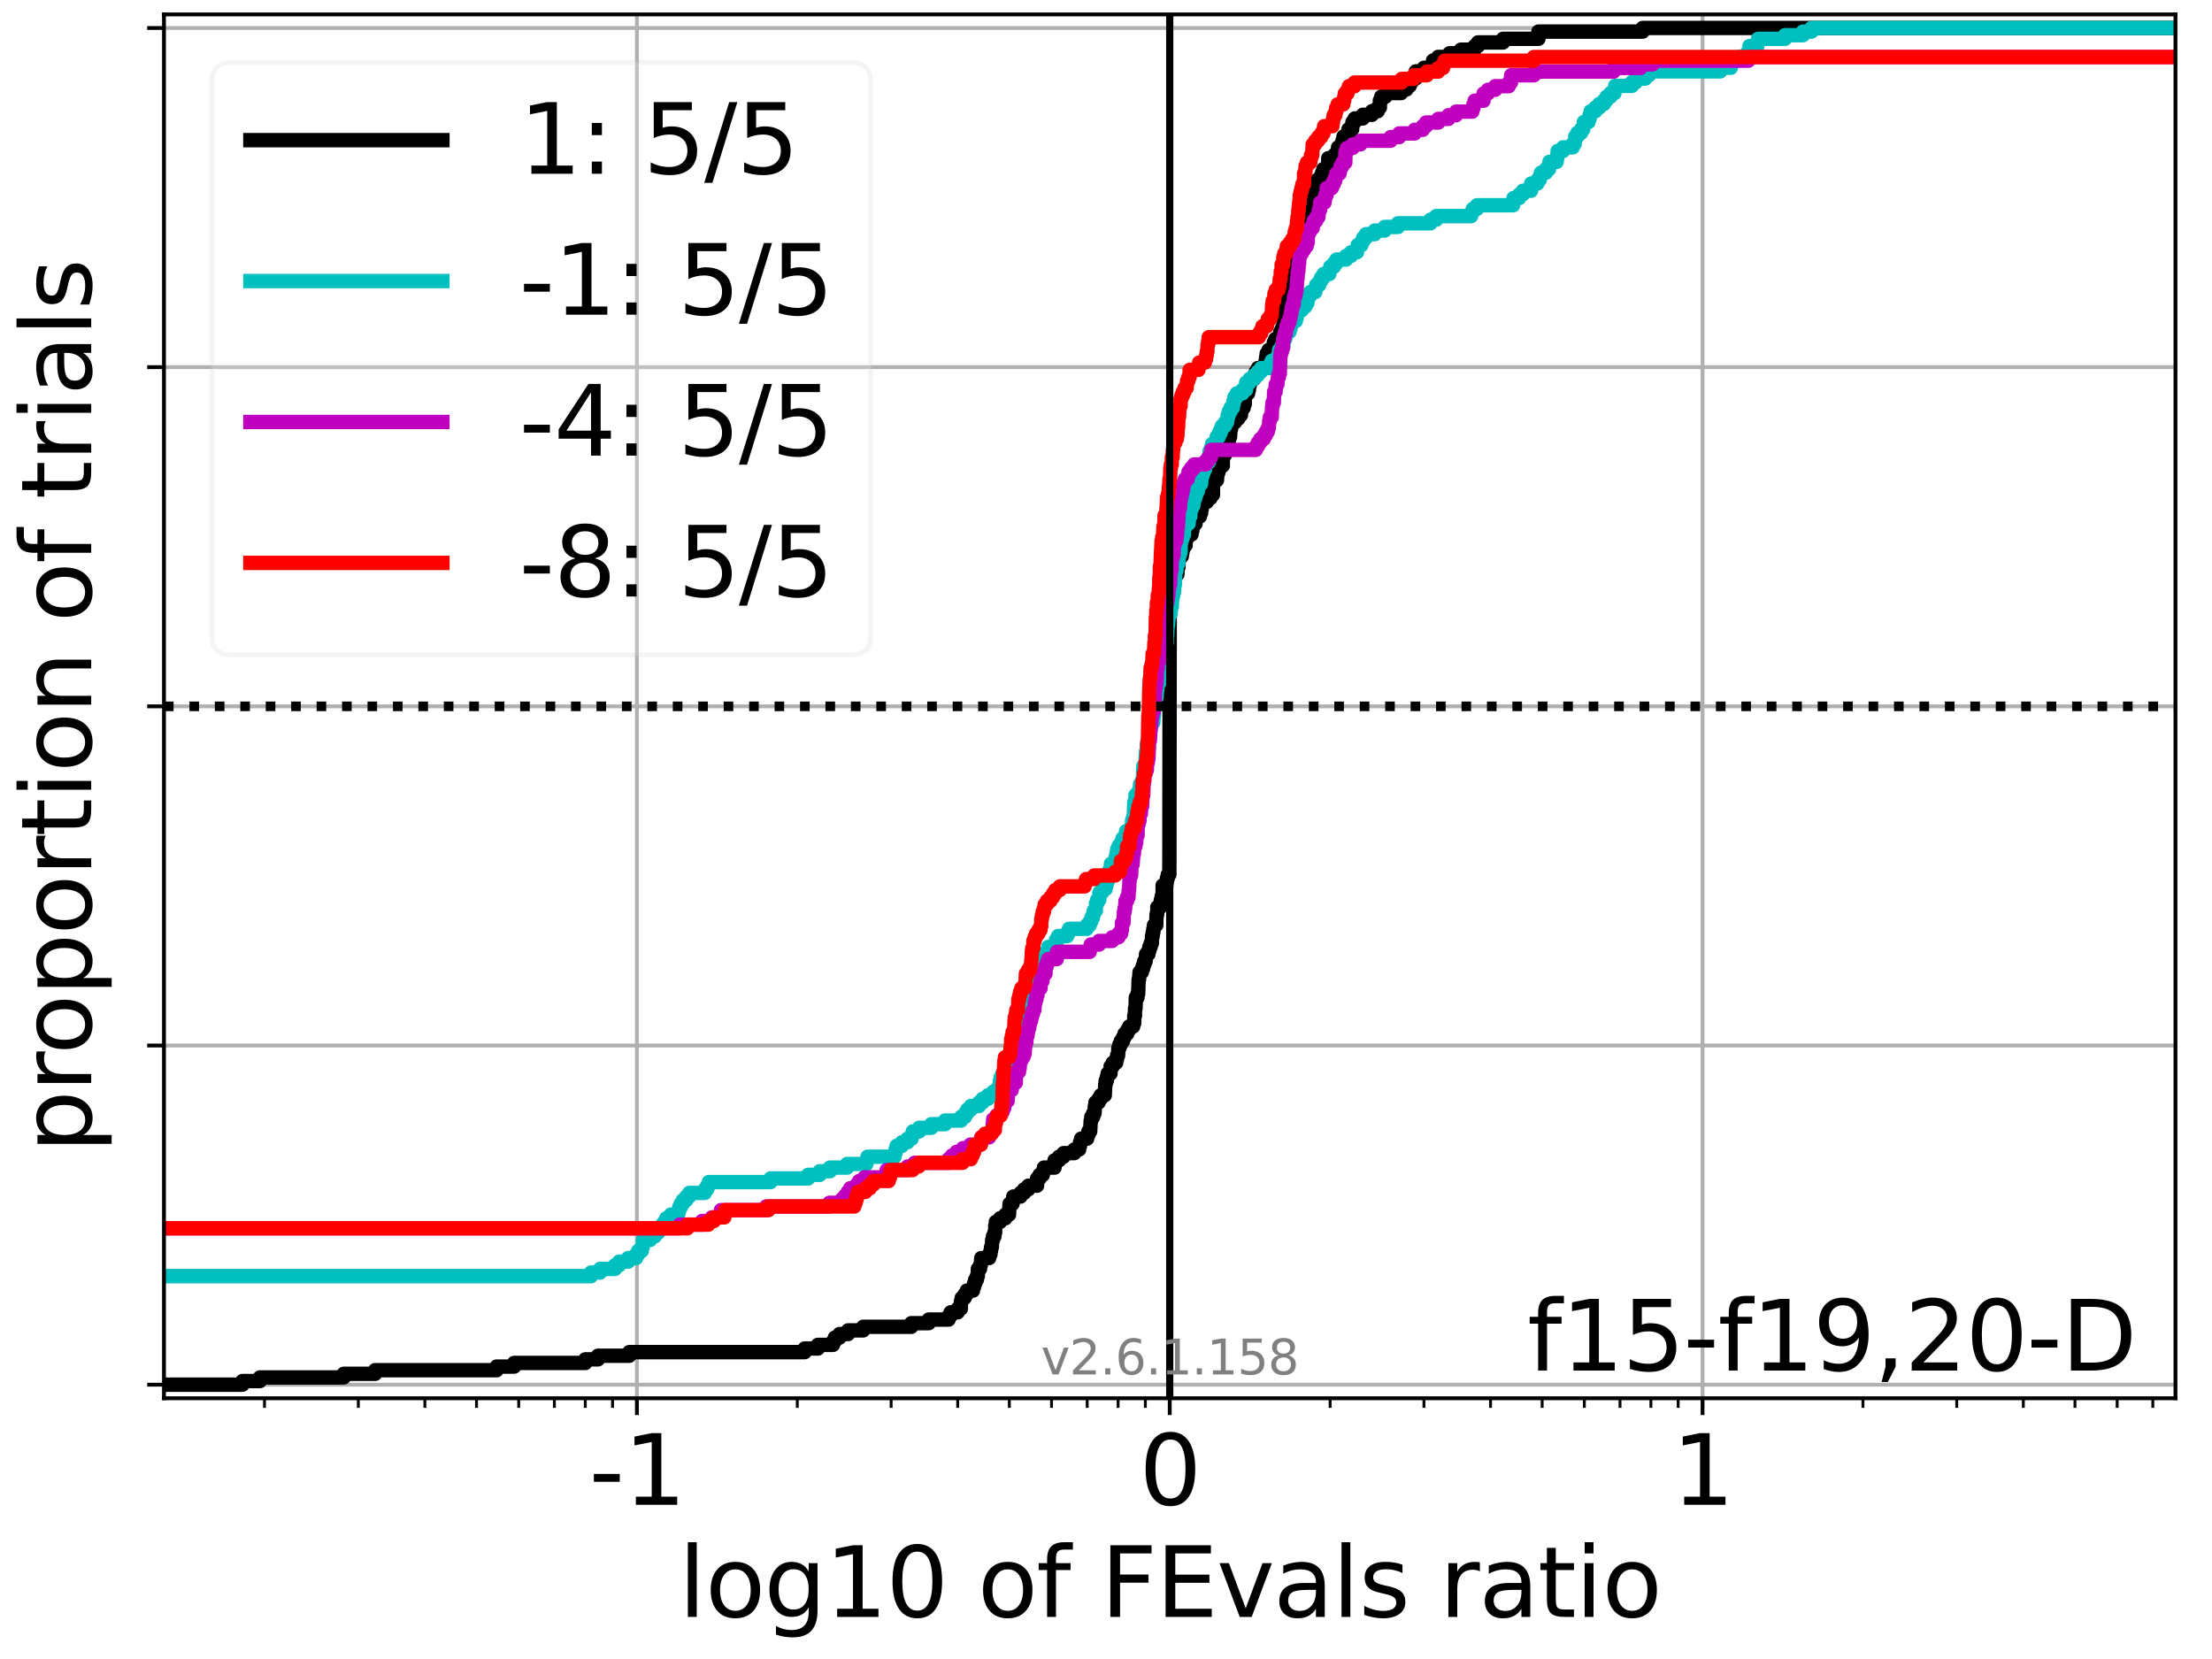 <?xml version="1.0" encoding="utf-8" standalone="no"?>
<!DOCTYPE svg PUBLIC "-//W3C//DTD SVG 1.1//EN"
  "http://www.w3.org/Graphics/SVG/1.1/DTD/svg11.dtd">
<svg xmlns:xlink="http://www.w3.org/1999/xlink" width="460.8pt" height="345.6pt" viewBox="0 0 460.8 345.6" xmlns="http://www.w3.org/2000/svg" version="1.1">
 <defs>
  <style type="text/css">*{stroke-linejoin: round; stroke-linecap: butt}</style>
 </defs>
 <g id="figure_1">
  <g id="patch_1">
   <path d="M 0 345.6 
L 460.8 345.6 
L 460.8 0 
L 0 0 
z
" style="fill: #ffffff"/>
  </g>
  <g id="axes_1">
   <g id="patch_2">
    <path d="M 34.16 291.28 
L 453.192 291.28 
L 453.192 3 
L 34.16 3 
z
" style="fill: #ffffff"/>
   </g>
   <g id="matplotlib.axis_1">
    <g id="xtick_1">
     <g id="line2d_1">
      <path d="M 132.681 291.28 
L 132.681 3 
" clip-path="url(#p2ac6fa6c26)" style="fill: none; stroke: #b0b0b0; stroke-width: 0.8; stroke-linecap: square"/>
     </g>
     <g id="line2d_2">
      <defs>
       <path id="m784fb58941" d="M 0 0 
L 0 3.5 
" style="stroke: #000000; stroke-width: 0.8"/>
      </defs>
      <g>
       <use xlink:href="#m784fb58941" x="132.681" y="291.28" style="stroke: #000000; stroke-width: 0.8"/>
      </g>
     </g>
     <g id="text_1">
      <!-- -1 -->
      <g transform="translate(122.71 313.477)scale(0.2 -0.2)">
       <defs>
        <path id="DejaVuSans-2d" d="M 313 2009 
L 1997 2009 
L 1997 1497 
L 313 1497 
L 313 2009 
z
" transform="scale(0.016)"/>
        <path id="DejaVuSans-31" d="M 794 531 
L 1825 531 
L 1825 4091 
L 703 3866 
L 703 4441 
L 1819 4666 
L 2450 4666 
L 2450 531 
L 3481 531 
L 3481 0 
L 794 0 
L 794 531 
z
" transform="scale(0.016)"/>
       </defs>
       <use xlink:href="#DejaVuSans-2d"/>
       <use xlink:href="#DejaVuSans-31" x="36.084"/>
      </g>
     </g>
    </g>
    <g id="xtick_2">
     <g id="line2d_3">
      <path d="M 243.676 291.28 
L 243.676 3 
" clip-path="url(#p2ac6fa6c26)" style="fill: none; stroke: #b0b0b0; stroke-width: 0.8; stroke-linecap: square"/>
     </g>
     <g id="line2d_4">
      <g>
       <use xlink:href="#m784fb58941" x="243.676" y="291.28" style="stroke: #000000; stroke-width: 0.8"/>
      </g>
     </g>
     <g id="text_2">
      <!-- 0 -->
      <g transform="translate(237.314 313.477)scale(0.2 -0.2)">
       <defs>
        <path id="DejaVuSans-30" d="M 2034 4250 
Q 1547 4250 1301 3770 
Q 1056 3291 1056 2328 
Q 1056 1369 1301 889 
Q 1547 409 2034 409 
Q 2525 409 2770 889 
Q 3016 1369 3016 2328 
Q 3016 3291 2770 3770 
Q 2525 4250 2034 4250 
z
M 2034 4750 
Q 2819 4750 3233 4129 
Q 3647 3509 3647 2328 
Q 3647 1150 3233 529 
Q 2819 -91 2034 -91 
Q 1250 -91 836 529 
Q 422 1150 422 2328 
Q 422 3509 836 4129 
Q 1250 4750 2034 4750 
z
" transform="scale(0.016)"/>
       </defs>
       <use xlink:href="#DejaVuSans-30"/>
      </g>
     </g>
    </g>
    <g id="xtick_3">
     <g id="line2d_5">
      <path d="M 354.671 291.28 
L 354.671 3 
" clip-path="url(#p2ac6fa6c26)" style="fill: none; stroke: #b0b0b0; stroke-width: 0.8; stroke-linecap: square"/>
     </g>
     <g id="line2d_6">
      <g>
       <use xlink:href="#m784fb58941" x="354.671" y="291.28" style="stroke: #000000; stroke-width: 0.8"/>
      </g>
     </g>
     <g id="text_3">
      <!-- 1 -->
      <g transform="translate(348.309 313.477)scale(0.2 -0.2)">
       <use xlink:href="#DejaVuSans-31"/>
      </g>
     </g>
    </g>
    <g id="xtick_4">
     <g id="line2d_7">
      <defs>
       <path id="m8080284c21" d="M 0 0 
L 0 2 
" style="stroke: #000000; stroke-width: 0.6"/>
      </defs>
      <g>
       <use xlink:href="#m8080284c21" x="55.098" y="291.28" style="stroke: #000000; stroke-width: 0.6"/>
      </g>
     </g>
    </g>
    <g id="xtick_5">
     <g id="line2d_8">
      <g>
       <use xlink:href="#m8080284c21" x="74.643" y="291.28" style="stroke: #000000; stroke-width: 0.6"/>
      </g>
     </g>
    </g>
    <g id="xtick_6">
     <g id="line2d_9">
      <g>
       <use xlink:href="#m8080284c21" x="88.511" y="291.28" style="stroke: #000000; stroke-width: 0.6"/>
      </g>
     </g>
    </g>
    <g id="xtick_7">
     <g id="line2d_10">
      <g>
       <use xlink:href="#m8080284c21" x="99.268" y="291.28" style="stroke: #000000; stroke-width: 0.6"/>
      </g>
     </g>
    </g>
    <g id="xtick_8">
     <g id="line2d_11">
      <g>
       <use xlink:href="#m8080284c21" x="108.056" y="291.28" style="stroke: #000000; stroke-width: 0.6"/>
      </g>
     </g>
    </g>
    <g id="xtick_9">
     <g id="line2d_12">
      <g>
       <use xlink:href="#m8080284c21" x="115.487" y="291.28" style="stroke: #000000; stroke-width: 0.6"/>
      </g>
     </g>
    </g>
    <g id="xtick_10">
     <g id="line2d_13">
      <g>
       <use xlink:href="#m8080284c21" x="121.924" y="291.28" style="stroke: #000000; stroke-width: 0.6"/>
      </g>
     </g>
    </g>
    <g id="xtick_11">
     <g id="line2d_14">
      <g>
       <use xlink:href="#m8080284c21" x="127.602" y="291.28" style="stroke: #000000; stroke-width: 0.6"/>
      </g>
     </g>
    </g>
    <g id="xtick_12">
     <g id="line2d_15">
      <g>
       <use xlink:href="#m8080284c21" x="166.093" y="291.28" style="stroke: #000000; stroke-width: 0.6"/>
      </g>
     </g>
    </g>
    <g id="xtick_13">
     <g id="line2d_16">
      <g>
       <use xlink:href="#m8080284c21" x="185.639" y="291.28" style="stroke: #000000; stroke-width: 0.6"/>
      </g>
     </g>
    </g>
    <g id="xtick_14">
     <g id="line2d_17">
      <g>
       <use xlink:href="#m8080284c21" x="199.506" y="291.28" style="stroke: #000000; stroke-width: 0.6"/>
      </g>
     </g>
    </g>
    <g id="xtick_15">
     <g id="line2d_18">
      <g>
       <use xlink:href="#m8080284c21" x="210.263" y="291.28" style="stroke: #000000; stroke-width: 0.6"/>
      </g>
     </g>
    </g>
    <g id="xtick_16">
     <g id="line2d_19">
      <g>
       <use xlink:href="#m8080284c21" x="219.052" y="291.28" style="stroke: #000000; stroke-width: 0.6"/>
      </g>
     </g>
    </g>
    <g id="xtick_17">
     <g id="line2d_20">
      <g>
       <use xlink:href="#m8080284c21" x="226.483" y="291.28" style="stroke: #000000; stroke-width: 0.6"/>
      </g>
     </g>
    </g>
    <g id="xtick_18">
     <g id="line2d_21">
      <g>
       <use xlink:href="#m8080284c21" x="232.919" y="291.28" style="stroke: #000000; stroke-width: 0.6"/>
      </g>
     </g>
    </g>
    <g id="xtick_19">
     <g id="line2d_22">
      <g>
       <use xlink:href="#m8080284c21" x="238.597" y="291.28" style="stroke: #000000; stroke-width: 0.6"/>
      </g>
     </g>
    </g>
    <g id="xtick_20">
     <g id="line2d_23">
      <g>
       <use xlink:href="#m8080284c21" x="277.089" y="291.28" style="stroke: #000000; stroke-width: 0.6"/>
      </g>
     </g>
    </g>
    <g id="xtick_21">
     <g id="line2d_24">
      <g>
       <use xlink:href="#m8080284c21" x="296.634" y="291.28" style="stroke: #000000; stroke-width: 0.6"/>
      </g>
     </g>
    </g>
    <g id="xtick_22">
     <g id="line2d_25">
      <g>
       <use xlink:href="#m8080284c21" x="310.502" y="291.28" style="stroke: #000000; stroke-width: 0.6"/>
      </g>
     </g>
    </g>
    <g id="xtick_23">
     <g id="line2d_26">
      <g>
       <use xlink:href="#m8080284c21" x="321.259" y="291.28" style="stroke: #000000; stroke-width: 0.6"/>
      </g>
     </g>
    </g>
    <g id="xtick_24">
     <g id="line2d_27">
      <g>
       <use xlink:href="#m8080284c21" x="330.047" y="291.28" style="stroke: #000000; stroke-width: 0.6"/>
      </g>
     </g>
    </g>
    <g id="xtick_25">
     <g id="line2d_28">
      <g>
       <use xlink:href="#m8080284c21" x="337.478" y="291.28" style="stroke: #000000; stroke-width: 0.6"/>
      </g>
     </g>
    </g>
    <g id="xtick_26">
     <g id="line2d_29">
      <g>
       <use xlink:href="#m8080284c21" x="343.915" y="291.28" style="stroke: #000000; stroke-width: 0.6"/>
      </g>
     </g>
    </g>
    <g id="xtick_27">
     <g id="line2d_30">
      <g>
       <use xlink:href="#m8080284c21" x="349.593" y="291.28" style="stroke: #000000; stroke-width: 0.6"/>
      </g>
     </g>
    </g>
    <g id="xtick_28">
     <g id="line2d_31">
      <g>
       <use xlink:href="#m8080284c21" x="388.084" y="291.28" style="stroke: #000000; stroke-width: 0.6"/>
      </g>
     </g>
    </g>
    <g id="xtick_29">
     <g id="line2d_32">
      <g>
       <use xlink:href="#m8080284c21" x="407.63" y="291.28" style="stroke: #000000; stroke-width: 0.6"/>
      </g>
     </g>
    </g>
    <g id="xtick_30">
     <g id="line2d_33">
      <g>
       <use xlink:href="#m8080284c21" x="421.497" y="291.28" style="stroke: #000000; stroke-width: 0.6"/>
      </g>
     </g>
    </g>
    <g id="xtick_31">
     <g id="line2d_34">
      <g>
       <use xlink:href="#m8080284c21" x="432.254" y="291.28" style="stroke: #000000; stroke-width: 0.6"/>
      </g>
     </g>
    </g>
    <g id="xtick_32">
     <g id="line2d_35">
      <g>
       <use xlink:href="#m8080284c21" x="441.043" y="291.28" style="stroke: #000000; stroke-width: 0.6"/>
      </g>
     </g>
    </g>
    <g id="xtick_33">
     <g id="line2d_36">
      <g>
       <use xlink:href="#m8080284c21" x="448.474" y="291.28" style="stroke: #000000; stroke-width: 0.6"/>
      </g>
     </g>
    </g>
    <g id="text_4">
     <!-- log10 of FEvals ratio -->
     <g transform="translate(141.371 336.833)scale(0.2 -0.2)">
      <defs>
       <path id="DejaVuSans-6c" d="M 603 4863 
L 1178 4863 
L 1178 0 
L 603 0 
L 603 4863 
z
" transform="scale(0.016)"/>
       <path id="DejaVuSans-6f" d="M 1959 3097 
Q 1497 3097 1228 2736 
Q 959 2375 959 1747 
Q 959 1119 1226 758 
Q 1494 397 1959 397 
Q 2419 397 2687 759 
Q 2956 1122 2956 1747 
Q 2956 2369 2687 2733 
Q 2419 3097 1959 3097 
z
M 1959 3584 
Q 2709 3584 3137 3096 
Q 3566 2609 3566 1747 
Q 3566 888 3137 398 
Q 2709 -91 1959 -91 
Q 1206 -91 779 398 
Q 353 888 353 1747 
Q 353 2609 779 3096 
Q 1206 3584 1959 3584 
z
" transform="scale(0.016)"/>
       <path id="DejaVuSans-67" d="M 2906 1791 
Q 2906 2416 2648 2759 
Q 2391 3103 1925 3103 
Q 1463 3103 1205 2759 
Q 947 2416 947 1791 
Q 947 1169 1205 825 
Q 1463 481 1925 481 
Q 2391 481 2648 825 
Q 2906 1169 2906 1791 
z
M 3481 434 
Q 3481 -459 3084 -895 
Q 2688 -1331 1869 -1331 
Q 1566 -1331 1297 -1286 
Q 1028 -1241 775 -1147 
L 775 -588 
Q 1028 -725 1275 -790 
Q 1522 -856 1778 -856 
Q 2344 -856 2625 -561 
Q 2906 -266 2906 331 
L 2906 616 
Q 2728 306 2450 153 
Q 2172 0 1784 0 
Q 1141 0 747 490 
Q 353 981 353 1791 
Q 353 2603 747 3093 
Q 1141 3584 1784 3584 
Q 2172 3584 2450 3431 
Q 2728 3278 2906 2969 
L 2906 3500 
L 3481 3500 
L 3481 434 
z
" transform="scale(0.016)"/>
       <path id="DejaVuSans-20" transform="scale(0.016)"/>
       <path id="DejaVuSans-66" d="M 2375 4863 
L 2375 4384 
L 1825 4384 
Q 1516 4384 1395 4259 
Q 1275 4134 1275 3809 
L 1275 3500 
L 2222 3500 
L 2222 3053 
L 1275 3053 
L 1275 0 
L 697 0 
L 697 3053 
L 147 3053 
L 147 3500 
L 697 3500 
L 697 3744 
Q 697 4328 969 4595 
Q 1241 4863 1831 4863 
L 2375 4863 
z
" transform="scale(0.016)"/>
       <path id="DejaVuSans-46" d="M 628 4666 
L 3309 4666 
L 3309 4134 
L 1259 4134 
L 1259 2759 
L 3109 2759 
L 3109 2228 
L 1259 2228 
L 1259 0 
L 628 0 
L 628 4666 
z
" transform="scale(0.016)"/>
       <path id="DejaVuSans-45" d="M 628 4666 
L 3578 4666 
L 3578 4134 
L 1259 4134 
L 1259 2753 
L 3481 2753 
L 3481 2222 
L 1259 2222 
L 1259 531 
L 3634 531 
L 3634 0 
L 628 0 
L 628 4666 
z
" transform="scale(0.016)"/>
       <path id="DejaVuSans-76" d="M 191 3500 
L 800 3500 
L 1894 563 
L 2988 3500 
L 3597 3500 
L 2284 0 
L 1503 0 
L 191 3500 
z
" transform="scale(0.016)"/>
       <path id="DejaVuSans-61" d="M 2194 1759 
Q 1497 1759 1228 1600 
Q 959 1441 959 1056 
Q 959 750 1161 570 
Q 1363 391 1709 391 
Q 2188 391 2477 730 
Q 2766 1069 2766 1631 
L 2766 1759 
L 2194 1759 
z
M 3341 1997 
L 3341 0 
L 2766 0 
L 2766 531 
Q 2569 213 2275 61 
Q 1981 -91 1556 -91 
Q 1019 -91 701 211 
Q 384 513 384 1019 
Q 384 1609 779 1909 
Q 1175 2209 1959 2209 
L 2766 2209 
L 2766 2266 
Q 2766 2663 2505 2880 
Q 2244 3097 1772 3097 
Q 1472 3097 1187 3025 
Q 903 2953 641 2809 
L 641 3341 
Q 956 3463 1253 3523 
Q 1550 3584 1831 3584 
Q 2591 3584 2966 3190 
Q 3341 2797 3341 1997 
z
" transform="scale(0.016)"/>
       <path id="DejaVuSans-73" d="M 2834 3397 
L 2834 2853 
Q 2591 2978 2328 3040 
Q 2066 3103 1784 3103 
Q 1356 3103 1142 2972 
Q 928 2841 928 2578 
Q 928 2378 1081 2264 
Q 1234 2150 1697 2047 
L 1894 2003 
Q 2506 1872 2764 1633 
Q 3022 1394 3022 966 
Q 3022 478 2636 193 
Q 2250 -91 1575 -91 
Q 1294 -91 989 -36 
Q 684 19 347 128 
L 347 722 
Q 666 556 975 473 
Q 1284 391 1588 391 
Q 1994 391 2212 530 
Q 2431 669 2431 922 
Q 2431 1156 2273 1281 
Q 2116 1406 1581 1522 
L 1381 1569 
Q 847 1681 609 1914 
Q 372 2147 372 2553 
Q 372 3047 722 3315 
Q 1072 3584 1716 3584 
Q 2034 3584 2315 3537 
Q 2597 3491 2834 3397 
z
" transform="scale(0.016)"/>
       <path id="DejaVuSans-72" d="M 2631 2963 
Q 2534 3019 2420 3045 
Q 2306 3072 2169 3072 
Q 1681 3072 1420 2755 
Q 1159 2438 1159 1844 
L 1159 0 
L 581 0 
L 581 3500 
L 1159 3500 
L 1159 2956 
Q 1341 3275 1631 3429 
Q 1922 3584 2338 3584 
Q 2397 3584 2469 3576 
Q 2541 3569 2628 3553 
L 2631 2963 
z
" transform="scale(0.016)"/>
       <path id="DejaVuSans-74" d="M 1172 4494 
L 1172 3500 
L 2356 3500 
L 2356 3053 
L 1172 3053 
L 1172 1153 
Q 1172 725 1289 603 
Q 1406 481 1766 481 
L 2356 481 
L 2356 0 
L 1766 0 
Q 1100 0 847 248 
Q 594 497 594 1153 
L 594 3053 
L 172 3053 
L 172 3500 
L 594 3500 
L 594 4494 
L 1172 4494 
z
" transform="scale(0.016)"/>
       <path id="DejaVuSans-69" d="M 603 3500 
L 1178 3500 
L 1178 0 
L 603 0 
L 603 3500 
z
M 603 4863 
L 1178 4863 
L 1178 4134 
L 603 4134 
L 603 4863 
z
" transform="scale(0.016)"/>
      </defs>
      <use xlink:href="#DejaVuSans-6c"/>
      <use xlink:href="#DejaVuSans-6f" x="27.783"/>
      <use xlink:href="#DejaVuSans-67" x="88.965"/>
      <use xlink:href="#DejaVuSans-31" x="152.441"/>
      <use xlink:href="#DejaVuSans-30" x="216.064"/>
      <use xlink:href="#DejaVuSans-20" x="279.688"/>
      <use xlink:href="#DejaVuSans-6f" x="311.475"/>
      <use xlink:href="#DejaVuSans-66" x="372.656"/>
      <use xlink:href="#DejaVuSans-20" x="407.861"/>
      <use xlink:href="#DejaVuSans-46" x="439.648"/>
      <use xlink:href="#DejaVuSans-45" x="497.168"/>
      <use xlink:href="#DejaVuSans-76" x="560.352"/>
      <use xlink:href="#DejaVuSans-61" x="619.531"/>
      <use xlink:href="#DejaVuSans-6c" x="680.811"/>
      <use xlink:href="#DejaVuSans-73" x="708.594"/>
      <use xlink:href="#DejaVuSans-20" x="760.693"/>
      <use xlink:href="#DejaVuSans-72" x="792.48"/>
      <use xlink:href="#DejaVuSans-61" x="833.594"/>
      <use xlink:href="#DejaVuSans-74" x="894.873"/>
      <use xlink:href="#DejaVuSans-69" x="934.082"/>
      <use xlink:href="#DejaVuSans-6f" x="961.865"/>
     </g>
    </g>
   </g>
   <g id="matplotlib.axis_2">
    <g id="ytick_1">
     <g id="line2d_37">
      <path d="M 34.16 288.454 
L 453.192 288.454 
" clip-path="url(#p2ac6fa6c26)" style="fill: none; stroke: #b0b0b0; stroke-width: 0.8; stroke-linecap: square"/>
     </g>
     <g id="line2d_38">
      <defs>
       <path id="m160b036767" d="M 0 0 
L -3.5 0 
" style="stroke: #000000; stroke-width: 0.8"/>
      </defs>
      <g>
       <use xlink:href="#m160b036767" x="34.16" y="288.454" style="stroke: #000000; stroke-width: 0.8"/>
      </g>
     </g>
    </g>
    <g id="ytick_2">
     <g id="line2d_39">
      <path d="M 34.16 217.797 
L 453.192 217.797 
" clip-path="url(#p2ac6fa6c26)" style="fill: none; stroke: #b0b0b0; stroke-width: 0.8; stroke-linecap: square"/>
     </g>
     <g id="line2d_40">
      <g>
       <use xlink:href="#m160b036767" x="34.16" y="217.797" style="stroke: #000000; stroke-width: 0.8"/>
      </g>
     </g>
    </g>
    <g id="ytick_3">
     <g id="line2d_41">
      <path d="M 34.16 147.14 
L 453.192 147.14 
" clip-path="url(#p2ac6fa6c26)" style="fill: none; stroke: #b0b0b0; stroke-width: 0.8; stroke-linecap: square"/>
     </g>
     <g id="line2d_42">
      <g>
       <use xlink:href="#m160b036767" x="34.16" y="147.14" style="stroke: #000000; stroke-width: 0.8"/>
      </g>
     </g>
    </g>
    <g id="ytick_4">
     <g id="line2d_43">
      <path d="M 34.16 76.483 
L 453.192 76.483 
" clip-path="url(#p2ac6fa6c26)" style="fill: none; stroke: #b0b0b0; stroke-width: 0.8; stroke-linecap: square"/>
     </g>
     <g id="line2d_44">
      <g>
       <use xlink:href="#m160b036767" x="34.16" y="76.483" style="stroke: #000000; stroke-width: 0.8"/>
      </g>
     </g>
    </g>
    <g id="ytick_5">
     <g id="line2d_45">
      <path d="M 34.16 5.826 
L 453.192 5.826 
" clip-path="url(#p2ac6fa6c26)" style="fill: none; stroke: #b0b0b0; stroke-width: 0.8; stroke-linecap: square"/>
     </g>
     <g id="line2d_46">
      <g>
       <use xlink:href="#m160b036767" x="34.16" y="5.826" style="stroke: #000000; stroke-width: 0.8"/>
      </g>
     </g>
    </g>
    <g id="text_5">
     <!-- proportion of trials -->
     <g transform="translate(19.001 240.146)rotate(-90)scale(0.2 -0.2)">
      <defs>
       <path id="DejaVuSans-70" d="M 1159 525 
L 1159 -1331 
L 581 -1331 
L 581 3500 
L 1159 3500 
L 1159 2969 
Q 1341 3281 1617 3432 
Q 1894 3584 2278 3584 
Q 2916 3584 3314 3078 
Q 3713 2572 3713 1747 
Q 3713 922 3314 415 
Q 2916 -91 2278 -91 
Q 1894 -91 1617 61 
Q 1341 213 1159 525 
z
M 3116 1747 
Q 3116 2381 2855 2742 
Q 2594 3103 2138 3103 
Q 1681 3103 1420 2742 
Q 1159 2381 1159 1747 
Q 1159 1113 1420 752 
Q 1681 391 2138 391 
Q 2594 391 2855 752 
Q 3116 1113 3116 1747 
z
" transform="scale(0.016)"/>
       <path id="DejaVuSans-6e" d="M 3513 2113 
L 3513 0 
L 2938 0 
L 2938 2094 
Q 2938 2591 2744 2837 
Q 2550 3084 2163 3084 
Q 1697 3084 1428 2787 
Q 1159 2491 1159 1978 
L 1159 0 
L 581 0 
L 581 3500 
L 1159 3500 
L 1159 2956 
Q 1366 3272 1645 3428 
Q 1925 3584 2291 3584 
Q 2894 3584 3203 3211 
Q 3513 2838 3513 2113 
z
" transform="scale(0.016)"/>
      </defs>
      <use xlink:href="#DejaVuSans-70"/>
      <use xlink:href="#DejaVuSans-72" x="63.477"/>
      <use xlink:href="#DejaVuSans-6f" x="102.34"/>
      <use xlink:href="#DejaVuSans-70" x="163.521"/>
      <use xlink:href="#DejaVuSans-6f" x="226.998"/>
      <use xlink:href="#DejaVuSans-72" x="288.18"/>
      <use xlink:href="#DejaVuSans-74" x="329.293"/>
      <use xlink:href="#DejaVuSans-69" x="368.502"/>
      <use xlink:href="#DejaVuSans-6f" x="396.285"/>
      <use xlink:href="#DejaVuSans-6e" x="457.467"/>
      <use xlink:href="#DejaVuSans-20" x="520.846"/>
      <use xlink:href="#DejaVuSans-6f" x="552.633"/>
      <use xlink:href="#DejaVuSans-66" x="613.814"/>
      <use xlink:href="#DejaVuSans-20" x="649.02"/>
      <use xlink:href="#DejaVuSans-74" x="680.807"/>
      <use xlink:href="#DejaVuSans-72" x="720.016"/>
      <use xlink:href="#DejaVuSans-69" x="761.129"/>
      <use xlink:href="#DejaVuSans-61" x="788.912"/>
      <use xlink:href="#DejaVuSans-6c" x="850.191"/>
      <use xlink:href="#DejaVuSans-73" x="877.975"/>
     </g>
    </g>
   </g>
   <g id="line2d_47">
    <path d="M 34.16 288.454 
L 50.504 288.454 
L 50.504 287.7 
L 54.143 287.7 
L 54.143 286.946 
L 71.608 286.946 
L 71.608 286.193 
L 78.142 286.193 
L 78.142 285.439 
L 103.462 285.439 
L 103.462 284.685 
L 107.102 284.685 
L 107.102 283.932 
L 121.924 283.932 
L 121.924 283.178 
L 124.566 283.178 
L 124.566 282.424 
L 131.1 282.424 
L 131.1 281.671 
L 167.633 281.671 
L 167.633 280.917 
L 170.379 280.917 
L 170.379 280.163 
L 173.524 280.163 
L 173.524 279.41 
L 173.915 279.41 
L 173.915 278.656 
L 174.882 278.656 
L 174.882 277.902 
L 176.661 277.902 
L 176.661 277.149 
L 179.806 277.149 
L 179.806 276.395 
L 189.833 276.395 
L 189.833 275.641 
L 193.473 275.641 
L 193.473 274.888 
L 197.608 274.888 
L 197.608 274.134 
L 198.039 274.134 
L 198.039 273.38 
L 199.506 273.38 
L 199.506 272.627 
L 200.167 272.627 
L 200.172 271.119 
L 200.354 271.119 
L 200.354 270.366 
L 200.961 270.366 
L 200.961 269.612 
L 201.409 269.612 
L 201.409 268.858 
L 202.686 268.858 
L 202.686 268.105 
L 202.913 268.105 
L 202.913 267.351 
L 203.146 267.351 
L 203.146 266.597 
L 203.498 266.597 
L 203.498 265.844 
L 203.701 265.844 
L 203.708 264.336 
L 204.155 264.336 
L 204.155 263.583 
L 204.321 263.583 
L 204.41 262.075 
L 206.058 262.075 
L 206.058 261.321 
L 206.326 261.321 
L 206.326 260.568 
L 206.453 260.568 
L 206.453 259.814 
L 206.623 259.814 
L 206.696 258.307 
L 206.852 258.307 
L 206.852 257.553 
L 207.156 257.553 
L 207.156 256.799 
L 207.299 256.799 
L 207.341 255.292 
L 207.452 255.292 
L 207.452 254.538 
L 208.336 254.538 
L 208.336 253.785 
L 209.442 253.785 
L 209.442 253.031 
L 210.198 253.031 
L 210.301 250.77 
L 210.937 250.77 
L 210.937 250.016 
L 211.083 250.016 
L 211.083 249.263 
L 212.587 249.263 
L 212.587 248.509 
L 213.343 248.509 
L 213.343 247.755 
L 214.227 247.755 
L 214.227 247.002 
L 216.038 247.002 
L 216.038 245.494 
L 216.569 245.494 
L 216.569 244.741 
L 217.245 244.741 
L 217.245 243.987 
L 217.471 243.987 
L 217.471 243.233 
L 219.678 243.233 
L 219.678 241.726 
L 220.611 241.726 
L 220.611 240.972 
L 221.556 240.972 
L 221.556 240.219 
L 223.79 240.219 
L 223.79 239.465 
L 224.805 239.465 
L 224.805 238.711 
L 224.984 238.711 
L 224.984 237.958 
L 225.214 237.958 
L 225.214 237.204 
L 226.468 237.204 
L 226.468 236.45 
L 226.717 236.45 
L 226.717 235.697 
L 227.105 235.697 
L 227.213 233.436 
L 227.33 233.436 
L 227.33 232.682 
L 227.727 232.682 
L 227.727 231.928 
L 228.014 231.928 
L 228.081 230.421 
L 228.194 230.421 
L 228.194 229.667 
L 228.854 229.667 
L 228.854 228.914 
L 229.307 228.914 
L 229.307 228.16 
L 230.146 228.16 
L 230.237 225.899 
L 230.324 225.899 
L 230.324 225.145 
L 230.573 225.145 
L 230.573 224.392 
L 230.744 224.392 
L 230.744 223.638 
L 231.339 223.638 
L 231.367 222.13 
L 231.815 222.13 
L 231.815 221.377 
L 232.525 221.377 
L 232.525 220.623 
L 232.705 220.623 
L 232.705 219.869 
L 232.919 219.869 
L 232.982 218.362 
L 233.181 218.362 
L 233.181 217.608 
L 233.5 217.608 
L 233.5 216.855 
L 233.947 216.855 
L 233.947 216.101 
L 234.261 216.101 
L 234.261 215.347 
L 234.816 215.347 
L 234.816 214.594 
L 235.224 214.594 
L 235.224 213.84 
L 236.056 213.84 
L 236.056 213.086 
L 236.29 213.086 
L 236.29 211.579 
L 236.436 211.579 
L 236.444 210.072 
L 236.553 210.072 
L 236.609 207.811 
L 236.948 207.811 
L 236.948 207.057 
L 237.102 207.057 
L 237.204 204.042 
L 237.287 204.042 
L 237.387 202.535 
L 237.858 202.535 
L 237.858 201.781 
L 238.121 201.781 
L 238.121 201.028 
L 238.342 201.028 
L 238.342 200.274 
L 238.652 200.274 
L 238.742 198.767 
L 239.235 198.767 
L 239.235 198.013 
L 239.437 198.013 
L 239.437 197.259 
L 239.706 197.259 
L 239.706 196.506 
L 239.95 196.506 
L 239.991 194.998 
L 240.133 194.998 
L 240.133 194.245 
L 240.262 194.245 
L 240.262 193.491 
L 240.386 193.491 
L 240.386 192.737 
L 240.867 192.737 
L 240.932 190.476 
L 241.061 190.476 
L 241.094 188.969 
L 241.75 188.969 
L 241.831 187.462 
L 241.998 187.462 
L 241.998 186.708 
L 242.184 186.708 
L 242.208 184.447 
L 242.975 184.447 
L 242.975 183.693 
L 243.095 183.693 
L 243.095 182.939 
L 243.278 182.939 
L 243.278 182.186 
L 243.601 182.186 
L 243.676 123.399 
L 243.84 123.399 
L 243.874 121.892 
L 244.011 121.892 
L 244.011 121.138 
L 244.15 121.138 
L 244.15 120.385 
L 244.386 120.385 
L 244.386 119.631 
L 245.279 119.631 
L 245.328 118.124 
L 245.512 118.124 
L 245.512 116.616 
L 245.667 116.616 
L 245.667 115.863 
L 246.193 115.863 
L 246.193 115.109 
L 246.318 115.109 
L 246.318 114.355 
L 246.51 114.355 
L 246.51 113.602 
L 246.985 113.602 
L 246.985 112.094 
L 247.37 112.094 
L 247.37 111.341 
L 248.209 111.341 
L 248.209 110.587 
L 248.379 110.587 
L 248.379 109.833 
L 248.544 109.833 
L 248.544 109.08 
L 249.061 109.08 
L 249.061 107.572 
L 249.982 107.572 
L 249.982 106.818 
L 250.23 106.818 
L 250.23 106.065 
L 250.347 106.065 
L 250.413 104.557 
L 251.431 104.557 
L 251.431 103.804 
L 252.147 103.804 
L 252.147 103.05 
L 252.687 103.05 
L 252.7 100.789 
L 252.852 100.789 
L 252.852 100.035 
L 253.51 100.035 
L 253.608 98.528 
L 253.783 98.528 
L 253.783 97.774 
L 254.023 97.774 
L 254.023 97.021 
L 254.73 97.021 
L 254.743 94.76 
L 255.194 94.76 
L 255.226 93.252 
L 255.44 93.252 
L 255.44 92.499 
L 255.635 92.499 
L 255.635 91.745 
L 255.999 91.745 
L 255.999 90.991 
L 256.254 90.991 
L 256.312 89.484 
L 256.438 89.484 
L 256.438 88.73 
L 256.593 88.73 
L 256.593 87.977 
L 257.27 87.977 
L 257.27 87.223 
L 257.954 87.223 
L 257.954 86.469 
L 258.512 86.469 
L 258.512 85.716 
L 258.629 85.716 
L 258.629 84.962 
L 259.073 84.962 
L 259.073 84.208 
L 259.306 84.208 
L 259.306 82.701 
L 259.461 82.701 
L 259.461 81.947 
L 260.004 81.947 
L 260.004 81.194 
L 260.181 81.194 
L 260.181 80.44 
L 260.303 80.44 
L 260.303 79.686 
L 260.557 79.686 
L 260.557 78.933 
L 261.254 78.933 
L 261.254 78.179 
L 261.607 78.179 
L 261.607 77.425 
L 262.048 77.425 
L 262.048 76.672 
L 263.609 76.672 
L 263.65 75.164 
L 263.75 75.164 
L 263.75 74.411 
L 263.867 74.411 
L 263.867 73.657 
L 264.281 73.657 
L 264.281 72.903 
L 265.225 72.903 
L 265.225 72.15 
L 265.342 72.15 
L 265.342 71.396 
L 265.661 71.396 
L 265.661 70.642 
L 266.491 70.642 
L 266.491 69.888 
L 266.706 69.888 
L 266.706 69.135 
L 267.065 69.135 
L 267.065 68.381 
L 267.356 68.381 
L 267.402 66.874 
L 267.589 66.874 
L 267.61 64.613 
L 267.743 64.613 
L 267.793 63.105 
L 267.879 63.105 
L 267.937 60.844 
L 268.527 60.844 
L 268.586 59.337 
L 268.831 59.337 
L 268.831 58.583 
L 269.03 58.583 
L 269.108 57.076 
L 269.519 57.076 
L 269.519 56.322 
L 269.743 56.322 
L 269.843 54.815 
L 269.922 54.815 
L 269.98 52.554 
L 270.165 52.554 
L 270.165 51.047 
L 270.387 51.047 
L 270.387 50.293 
L 270.652 50.293 
L 270.659 48.786 
L 270.777 48.786 
L 270.777 48.032 
L 270.927 48.032 
L 270.927 47.278 
L 271.15 47.278 
L 271.15 46.525 
L 271.5 46.525 
L 271.5 45.771 
L 271.976 45.771 
L 271.976 45.017 
L 272.594 45.017 
L 272.594 44.264 
L 272.827 44.264 
L 272.827 42.756 
L 272.982 42.756 
L 272.982 42.003 
L 273.507 42.003 
L 273.507 41.249 
L 273.633 41.249 
L 273.633 40.495 
L 273.808 40.495 
L 273.824 38.988 
L 274.106 38.988 
L 274.106 38.234 
L 274.417 38.234 
L 274.417 37.481 
L 275.121 37.481 
L 275.121 36.727 
L 275.411 36.727 
L 275.411 35.973 
L 275.685 35.973 
L 275.685 35.22 
L 276.579 35.22 
L 276.579 34.466 
L 276.699 34.466 
L 276.699 32.959 
L 278.044 32.959 
L 278.044 32.205 
L 278.67 32.205 
L 278.745 30.697 
L 279.455 30.697 
L 279.455 29.944 
L 279.686 29.944 
L 279.686 29.19 
L 279.875 29.19 
L 279.875 28.436 
L 280.869 28.436 
L 280.923 26.929 
L 281.683 26.929 
L 281.741 25.422 
L 282.226 25.422 
L 282.226 24.668 
L 283.908 24.668 
L 283.908 23.914 
L 285.802 23.914 
L 285.802 23.161 
L 287.004 23.161 
L 287.004 22.407 
L 287.458 22.407 
L 287.458 20.9 
L 287.737 20.9 
L 287.737 20.146 
L 288.607 20.146 
L 288.607 19.392 
L 291.881 19.392 
L 291.881 18.639 
L 292.975 18.639 
L 292.975 17.885 
L 293.669 17.885 
L 293.669 17.131 
L 294.065 17.131 
L 294.065 16.378 
L 294.879 16.378 
L 294.937 14.87 
L 296.634 14.87 
L 296.634 14.117 
L 298.415 14.117 
L 298.525 12.609 
L 299.596 12.609 
L 299.596 11.856 
L 301.951 11.856 
L 301.951 11.102 
L 304.34 11.102 
L 304.34 10.348 
L 307.189 10.348 
L 307.189 9.595 
L 307.878 9.595 
L 307.878 8.841 
L 313.117 8.841 
L 313.117 8.087 
L 320.481 8.087 
L 320.481 6.58 
L 342.198 6.58 
L 342.198 5.826 
L 453.192 5.826 
L 453.192 5.826 
" clip-path="url(#p2ac6fa6c26)" style="fill: none; stroke: #000000; stroke-width: 3; stroke-linecap: square"/>
   </g>
   <g id="line2d_48">
    <path clip-path="url(#p2ac6fa6c26)" style="fill: none; stroke: #000000; stroke-width: 3; stroke-linecap: square"/>
   </g>
   <g id="line2d_49">
    <path d="M 34.16 265.844 
L 123.116 265.844 
L 123.116 265.09 
L 125.013 265.09 
L 125.013 264.336 
L 128.105 264.336 
L 128.105 263.583 
L 128.962 263.583 
L 128.962 262.829 
L 130.858 262.829 
L 130.858 262.075 
L 132.519 262.075 
L 132.519 261.321 
L 132.942 261.321 
L 132.942 260.568 
L 133.702 260.568 
L 133.702 259.814 
L 133.879 259.814 
L 133.95 258.307 
L 135.427 258.307 
L 135.427 257.553 
L 136.416 257.553 
L 136.416 256.799 
L 137.121 256.799 
L 137.121 256.046 
L 137.744 256.046 
L 137.744 255.292 
L 138.365 255.292 
L 138.365 254.538 
L 138.787 254.538 
L 138.787 253.785 
L 139.725 253.785 
L 139.725 253.031 
L 141.273 253.031 
L 141.273 252.277 
L 141.475 252.277 
L 141.475 251.524 
L 141.805 251.524 
L 141.805 250.77 
L 142.262 250.77 
L 142.262 250.016 
L 142.966 250.016 
L 142.966 249.263 
L 143.589 249.263 
L 143.589 248.509 
L 146.826 248.509 
L 146.826 247.755 
L 147.321 247.755 
L 147.321 247.002 
L 147.65 247.002 
L 147.65 246.248 
L 160.514 246.248 
L 160.514 245.494 
L 168.342 245.494 
L 168.342 244.741 
L 170.767 244.741 
L 170.767 243.987 
L 172.897 243.987 
L 172.897 243.233 
L 176.471 243.233 
L 176.471 242.48 
L 180.481 242.48 
L 180.481 241.726 
L 180.713 241.726 
L 180.713 240.972 
L 186.347 240.972 
L 186.347 240.219 
L 186.558 240.219 
L 186.558 239.465 
L 186.774 239.465 
L 186.774 238.711 
L 187.884 238.711 
L 187.884 237.958 
L 189.045 237.958 
L 189.045 237.204 
L 189.919 237.204 
L 189.919 236.45 
L 190.149 236.45 
L 190.149 235.697 
L 191.481 235.697 
L 191.481 234.943 
L 194.006 234.943 
L 194.006 234.189 
L 196.85 234.189 
L 196.85 233.436 
L 200.196 233.436 
L 200.196 232.682 
L 201.024 232.682 
L 201.024 231.928 
L 201.484 231.928 
L 201.484 231.175 
L 202.228 231.175 
L 202.228 230.421 
L 203.928 230.421 
L 203.928 229.667 
L 204.678 229.667 
L 204.678 228.914 
L 205.81 228.914 
L 205.81 228.16 
L 206.932 228.16 
L 206.932 227.406 
L 207.863 227.406 
L 207.863 226.653 
L 208.255 226.653 
L 208.291 225.145 
L 208.477 225.145 
L 208.477 224.392 
L 208.809 224.392 
L 208.809 223.638 
L 209.271 223.638 
L 209.271 222.884 
L 209.383 222.884 
L 209.383 222.13 
L 210.194 222.13 
L 210.251 220.623 
L 210.607 220.623 
L 210.607 219.116 
L 211.088 219.116 
L 211.088 218.362 
L 211.271 218.362 
L 211.271 217.608 
L 211.625 217.608 
L 211.625 216.855 
L 212.324 216.855 
L 212.325 215.347 
L 212.505 215.347 
L 212.612 213.84 
L 212.811 213.84 
L 212.811 213.086 
L 212.992 213.086 
L 212.992 212.333 
L 213.247 212.333 
L 213.247 211.579 
L 213.586 211.579 
L 213.586 210.825 
L 214.147 210.825 
L 214.18 209.318 
L 214.406 209.318 
L 214.406 208.564 
L 214.846 208.564 
L 214.947 207.057 
L 215.417 207.057 
L 215.522 205.55 
L 215.898 205.55 
L 215.909 204.042 
L 216.182 204.042 
L 216.231 201.781 
L 216.615 201.781 
L 216.615 201.028 
L 216.865 201.028 
L 216.865 200.274 
L 217.219 200.274 
L 217.219 199.52 
L 217.372 199.52 
L 217.372 198.767 
L 218.3 198.767 
L 218.366 197.259 
L 219.854 197.259 
L 219.854 196.506 
L 220.002 196.506 
L 220.002 195.752 
L 220.429 195.752 
L 220.429 194.998 
L 222.333 194.998 
L 222.333 194.245 
L 222.695 194.245 
L 222.695 193.491 
L 226.386 193.491 
L 226.386 192.737 
L 227.008 192.737 
L 227.008 191.984 
L 227.326 191.984 
L 227.326 191.23 
L 227.661 191.23 
L 227.661 190.476 
L 227.859 190.476 
L 227.859 189.723 
L 228.283 189.723 
L 228.296 188.215 
L 228.566 188.215 
L 228.566 187.462 
L 228.993 187.462 
L 229.04 185.954 
L 229.576 185.954 
L 229.576 185.2 
L 230.326 185.2 
L 230.326 184.447 
L 230.505 184.447 
L 230.505 183.693 
L 230.74 183.693 
L 230.843 182.186 
L 231.002 182.186 
L 231.002 181.432 
L 231.374 181.432 
L 231.429 179.925 
L 232.234 179.925 
L 232.234 179.171 
L 232.454 179.171 
L 232.454 178.417 
L 232.604 178.417 
L 232.604 177.664 
L 232.74 177.664 
L 232.74 176.91 
L 233.059 176.91 
L 233.059 176.156 
L 233.614 176.156 
L 233.614 175.403 
L 233.841 175.403 
L 233.841 174.649 
L 234.508 174.649 
L 234.584 173.142 
L 235.511 173.142 
L 235.511 172.388 
L 235.789 172.388 
L 235.832 170.881 
L 236.083 170.881 
L 236.083 170.127 
L 236.195 170.127 
L 236.287 167.112 
L 236.463 167.112 
L 236.552 165.605 
L 237.149 165.605 
L 237.149 164.851 
L 237.419 164.851 
L 237.502 163.344 
L 237.888 163.344 
L 237.888 162.59 
L 238.08 162.59 
L 238.174 159.576 
L 238.603 159.576 
L 238.697 157.315 
L 238.734 157.315 
L 238.734 156.561 
L 238.889 156.561 
L 238.904 155.054 
L 239.069 155.054 
L 239.069 154.3 
L 239.333 154.3 
L 239.424 152.793 
L 239.465 152.793 
L 239.51 151.285 
L 239.686 151.285 
L 239.686 150.532 
L 240.246 150.532 
L 240.344 149.024 
L 240.39 149.024 
L 240.451 146.763 
L 240.669 146.763 
L 240.669 145.256 
L 240.944 145.256 
L 241.013 143.748 
L 241.072 143.748 
L 241.158 142.241 
L 241.505 142.241 
L 241.606 139.98 
L 241.68 139.98 
L 241.68 139.226 
L 241.793 139.226 
L 241.793 138.473 
L 242.146 138.473 
L 242.146 137.719 
L 242.387 137.719 
L 242.494 135.458 
L 242.721 135.458 
L 242.821 133.951 
L 243.017 133.951 
L 243.074 132.443 
L 243.129 132.443 
L 243.227 130.182 
L 243.337 130.182 
L 243.44 128.675 
L 243.482 128.675 
L 243.482 127.921 
L 243.849 127.921 
L 243.94 126.414 
L 244.105 126.414 
L 244.212 124.153 
L 244.377 124.153 
L 244.377 123.399 
L 244.563 123.399 
L 244.642 121.892 
L 244.743 121.892 
L 244.848 118.877 
L 245.075 118.877 
L 245.126 117.37 
L 245.471 117.37 
L 245.55 115.863 
L 245.676 115.863 
L 245.676 115.109 
L 245.926 115.109 
L 245.98 112.848 
L 246.117 112.848 
L 246.117 112.094 
L 246.359 112.094 
L 246.359 111.341 
L 246.647 111.341 
L 246.648 109.833 
L 246.914 109.833 
L 246.914 109.08 
L 247.619 109.08 
L 247.683 107.572 
L 247.961 107.572 
L 248.029 106.065 
L 248.242 106.065 
L 248.242 105.311 
L 248.602 105.311 
L 248.602 104.557 
L 248.715 104.557 
L 248.715 103.804 
L 248.98 103.804 
L 248.98 103.05 
L 249.202 103.05 
L 249.202 102.296 
L 249.532 102.296 
L 249.532 101.543 
L 249.678 101.543 
L 249.678 100.789 
L 250.215 100.789 
L 250.271 99.282 
L 250.465 99.282 
L 250.465 98.528 
L 250.698 98.528 
L 250.698 97.774 
L 251.027 97.774 
L 251.029 96.267 
L 251.836 96.267 
L 251.933 94.76 
L 251.974 94.76 
L 251.974 94.006 
L 252.303 94.006 
L 252.303 93.252 
L 252.47 93.252 
L 252.47 92.499 
L 253.307 92.499 
L 253.307 91.745 
L 253.465 91.745 
L 253.465 90.991 
L 253.909 90.991 
L 253.909 90.238 
L 254.257 90.238 
L 254.257 89.484 
L 254.544 89.484 
L 254.544 88.73 
L 255.211 88.73 
L 255.211 87.977 
L 255.627 87.977 
L 255.627 87.223 
L 255.743 87.223 
L 255.743 86.469 
L 255.988 86.469 
L 255.988 85.716 
L 256.35 85.716 
L 256.35 84.962 
L 256.82 84.962 
L 256.82 84.208 
L 256.98 84.208 
L 256.98 83.455 
L 257.166 83.455 
L 257.166 82.701 
L 257.647 82.701 
L 257.647 81.947 
L 258.835 81.947 
L 258.835 81.194 
L 259.591 81.194 
L 259.602 79.686 
L 260.326 79.686 
L 260.326 78.933 
L 261.271 78.933 
L 261.271 78.179 
L 262.027 78.179 
L 262.027 77.425 
L 262.711 77.425 
L 262.711 76.672 
L 264.552 76.672 
L 264.552 75.918 
L 264.914 75.918 
L 264.914 75.164 
L 265.999 75.164 
L 265.999 74.411 
L 266.365 74.411 
L 266.462 72.903 
L 266.988 72.903 
L 266.988 72.15 
L 267.335 72.15 
L 267.351 70.642 
L 267.748 70.642 
L 267.798 69.135 
L 268.619 69.135 
L 268.619 68.381 
L 268.868 68.381 
L 268.868 67.627 
L 269.084 67.627 
L 269.084 66.874 
L 269.943 66.874 
L 269.943 66.12 
L 270.149 66.12 
L 270.204 64.613 
L 271.201 64.613 
L 271.201 63.859 
L 271.939 63.859 
L 271.939 63.105 
L 272.362 63.105 
L 272.362 62.352 
L 272.488 62.352 
L 272.488 61.598 
L 272.958 61.598 
L 272.958 60.844 
L 273.997 60.844 
L 273.997 60.091 
L 274.193 60.091 
L 274.193 59.337 
L 274.855 59.337 
L 274.855 58.583 
L 275.212 58.583 
L 275.212 57.83 
L 275.714 57.83 
L 275.714 57.076 
L 276.93 57.076 
L 276.93 56.322 
L 277.109 56.322 
L 277.109 55.569 
L 277.887 55.569 
L 277.887 54.815 
L 278.433 54.815 
L 278.433 54.061 
L 280.429 54.061 
L 280.429 53.308 
L 281.448 53.308 
L 281.448 52.554 
L 282.683 52.554 
L 282.683 51.8 
L 282.836 51.8 
L 282.836 51.047 
L 283.632 51.047 
L 283.632 50.293 
L 283.983 50.293 
L 283.983 49.539 
L 284.553 49.539 
L 284.553 48.786 
L 286.377 48.786 
L 286.377 48.032 
L 288.44 48.032 
L 288.44 47.278 
L 291.211 47.278 
L 291.211 46.525 
L 297.975 46.525 
L 297.975 45.771 
L 299.19 45.771 
L 299.19 45.017 
L 306.465 45.017 
L 306.465 44.264 
L 306.813 44.264 
L 306.813 43.51 
L 307.68 43.51 
L 307.68 42.756 
L 315.209 42.756 
L 315.303 41.249 
L 316.497 41.249 
L 316.497 40.495 
L 317.241 40.495 
L 317.241 39.742 
L 318.941 39.742 
L 318.964 38.234 
L 320.252 38.234 
L 320.252 37.481 
L 320.751 37.481 
L 320.751 36.727 
L 320.996 36.727 
L 320.996 35.973 
L 322.039 35.973 
L 322.039 35.22 
L 322.696 35.22 
L 322.783 33.712 
L 324.284 33.712 
L 324.284 32.959 
L 324.396 32.959 
L 324.483 31.451 
L 325.62 31.451 
L 325.62 30.697 
L 327.625 30.697 
L 327.625 29.944 
L 328.04 29.944 
L 328.04 29.19 
L 328.152 29.19 
L 328.152 28.436 
L 328.6 28.436 
L 328.6 27.683 
L 329.375 27.683 
L 329.375 26.929 
L 329.826 26.929 
L 329.826 26.175 
L 329.938 26.175 
L 329.938 25.422 
L 330.922 25.422 
L 330.922 24.668 
L 331.162 24.668 
L 331.162 23.914 
L 331.38 23.914 
L 331.38 23.161 
L 332.355 23.161 
L 332.355 22.407 
L 333.167 22.407 
L 333.167 21.653 
L 334.142 21.653 
L 334.142 20.9 
L 334.677 20.9 
L 334.677 20.146 
L 335.504 20.146 
L 335.504 19.392 
L 336.329 19.392 
L 336.329 18.639 
L 336.464 18.639 
L 336.464 17.885 
L 339.961 17.885 
L 339.961 17.131 
L 340.786 17.131 
L 340.786 16.378 
L 342.733 16.378 
L 342.733 15.624 
L 343.557 15.624 
L 343.557 14.87 
L 358.35 14.87 
L 358.35 14.117 
L 360.563 14.117 
L 360.563 13.363 
L 360.689 13.363 
L 360.689 12.609 
L 362.105 12.609 
L 362.105 11.856 
L 363.892 11.856 
L 363.892 11.102 
L 364.319 11.102 
L 364.319 10.348 
L 364.444 10.348 
L 364.444 9.595 
L 366.105 9.595 
L 366.105 8.841 
L 366.231 8.841 
L 366.231 8.087 
L 371.833 8.087 
L 371.833 7.334 
L 375.588 7.334 
L 375.588 6.58 
L 377.375 6.58 
L 377.375 5.826 
L 453.192 5.826 
L 453.192 5.826 
" clip-path="url(#p2ac6fa6c26)" style="fill: none; stroke: #00bfbf; stroke-width: 3; stroke-linecap: square"/>
   </g>
   <g id="line2d_50">
    <path clip-path="url(#p2ac6fa6c26)" style="fill: none; stroke: #00bfbf; stroke-width: 3; stroke-linecap: square"/>
   </g>
   <g id="line2d_51">
    <path d="M 34.16 255.872 
L 141.57 255.872 
L 141.57 255.114 
L 146.255 255.114 
L 146.255 254.357 
L 148.29 254.357 
L 148.29 253.599 
L 150.188 253.599 
L 150.191 252.083 
L 159.608 252.083 
L 159.608 251.326 
L 172.788 251.326 
L 172.788 250.568 
L 175.374 250.568 
L 175.374 249.81 
L 176.057 249.81 
L 176.057 249.053 
L 176.609 249.053 
L 176.609 248.295 
L 177.1 248.295 
L 177.1 247.537 
L 178.439 247.537 
L 178.439 246.779 
L 178.971 246.779 
L 178.971 246.022 
L 180.087 246.022 
L 180.087 245.264 
L 184.679 245.264 
L 184.709 243.749 
L 189.066 243.749 
L 189.066 242.991 
L 190.533 242.991 
L 190.533 242.233 
L 197.586 242.233 
L 197.586 241.475 
L 198.32 241.475 
L 198.32 240.718 
L 199.255 240.718 
L 199.255 239.96 
L 200.56 239.96 
L 200.56 239.202 
L 202.139 239.202 
L 202.139 238.445 
L 204.316 238.445 
L 204.416 236.929 
L 206.044 236.929 
L 206.044 236.171 
L 206.626 236.171 
L 206.626 235.414 
L 206.763 235.414 
L 206.824 233.898 
L 206.902 233.898 
L 206.902 233.141 
L 207.585 233.141 
L 207.585 232.383 
L 208.342 232.383 
L 208.342 231.625 
L 208.859 231.625 
L 208.859 230.867 
L 209.183 230.867 
L 209.183 230.11 
L 209.35 230.11 
L 209.35 229.352 
L 209.914 229.352 
L 209.967 227.837 
L 210.032 227.837 
L 210.032 227.079 
L 210.757 227.079 
L 210.76 225.563 
L 211.615 225.563 
L 211.631 223.29 
L 212.273 223.29 
L 212.273 222.533 
L 212.414 222.533 
L 212.5 221.017 
L 212.728 221.017 
L 212.728 220.259 
L 213.183 220.259 
L 213.183 219.502 
L 213.462 219.502 
L 213.485 217.986 
L 213.612 217.986 
L 213.612 217.229 
L 213.797 217.229 
L 213.868 215.713 
L 214.062 215.713 
L 214.062 214.955 
L 214.176 214.955 
L 214.176 214.198 
L 214.397 214.198 
L 214.397 213.44 
L 214.531 213.44 
L 214.531 212.682 
L 214.786 212.682 
L 214.786 211.925 
L 214.952 211.925 
L 214.952 211.167 
L 215.202 211.167 
L 215.202 210.409 
L 215.467 210.409 
L 215.564 208.894 
L 215.702 208.894 
L 215.702 208.136 
L 215.903 208.136 
L 215.903 207.378 
L 216.107 207.378 
L 216.107 206.621 
L 216.254 206.621 
L 216.254 205.863 
L 216.771 205.863 
L 216.771 204.347 
L 217.181 204.347 
L 217.213 202.832 
L 217.801 202.832 
L 217.804 201.317 
L 218.062 201.317 
L 218.062 200.559 
L 218.343 200.559 
L 218.343 199.801 
L 220.142 199.801 
L 220.177 198.286 
L 227.009 198.286 
L 227.009 197.528 
L 227.221 197.528 
L 227.221 196.77 
L 228.953 196.77 
L 228.953 196.013 
L 231.695 196.013 
L 231.695 195.255 
L 232.993 195.255 
L 232.993 194.497 
L 233.547 194.497 
L 233.547 193.739 
L 233.724 193.739 
L 233.73 192.224 
L 234.043 192.224 
L 234.131 189.951 
L 234.281 189.951 
L 234.281 189.193 
L 234.395 189.193 
L 234.458 187.678 
L 234.777 187.678 
L 234.777 186.92 
L 235.083 186.92 
L 235.129 185.405 
L 235.216 185.405 
L 235.301 183.131 
L 235.393 183.131 
L 235.393 182.374 
L 235.628 182.374 
L 235.712 180.101 
L 235.944 180.101 
L 236.035 178.585 
L 236.065 178.585 
L 236.065 177.827 
L 236.222 177.827 
L 236.258 176.312 
L 236.521 176.312 
L 236.521 175.554 
L 236.692 175.554 
L 236.698 174.039 
L 236.97 174.039 
L 237.017 171.766 
L 237.178 171.766 
L 237.178 171.008 
L 237.369 171.008 
L 237.433 169.493 
L 237.669 169.493 
L 237.695 167.977 
L 237.927 167.977 
L 238.031 165.704 
L 238.154 165.704 
L 238.226 163.431 
L 238.275 163.431 
L 238.275 162.673 
L 238.392 162.673 
L 238.428 161.158 
L 238.657 161.158 
L 238.657 160.4 
L 238.917 160.4 
L 238.93 158.885 
L 239.103 158.885 
L 239.103 158.127 
L 239.232 158.127 
L 239.333 155.854 
L 239.345 155.854 
L 239.364 154.338 
L 239.54 154.338 
L 239.651 152.065 
L 239.728 152.065 
L 239.795 150.55 
L 239.853 150.55 
L 239.87 149.034 
L 240.079 149.034 
L 240.079 148.277 
L 240.317 148.277 
L 240.407 146.003 
L 240.527 146.003 
L 240.602 143.73 
L 240.668 143.73 
L 240.668 142.973 
L 240.811 142.973 
L 240.811 142.215 
L 240.923 142.215 
L 241.026 139.184 
L 241.19 139.184 
L 241.195 137.669 
L 241.542 137.669 
L 241.6 136.153 
L 241.684 136.153 
L 241.684 135.395 
L 241.818 135.395 
L 241.891 133.122 
L 241.943 133.122 
L 241.944 131.607 
L 242.317 131.607 
L 242.319 130.091 
L 242.481 130.091 
L 242.492 128.576 
L 242.762 128.576 
L 242.871 126.303 
L 242.902 126.303 
L 242.902 125.545 
L 243.154 125.545 
L 243.154 124.787 
L 243.286 124.787 
L 243.286 124.03 
L 243.398 124.03 
L 243.471 122.514 
L 243.571 122.514 
L 243.571 121.757 
L 243.752 121.757 
L 243.836 119.483 
L 243.89 119.483 
L 243.89 118.726 
L 244.063 118.726 
L 244.096 116.453 
L 244.222 116.453 
L 244.222 115.695 
L 244.468 115.695 
L 244.561 113.422 
L 244.713 113.422 
L 244.713 112.664 
L 245.047 112.664 
L 245.047 111.906 
L 245.165 111.906 
L 245.248 110.391 
L 245.278 110.391 
L 245.278 109.633 
L 245.392 109.633 
L 245.5 107.36 
L 245.517 107.36 
L 245.602 105.845 
L 245.811 105.845 
L 245.862 104.329 
L 245.97 104.329 
L 245.97 103.571 
L 246.095 103.571 
L 246.095 102.814 
L 246.276 102.814 
L 246.276 102.056 
L 246.462 102.056 
L 246.462 101.298 
L 246.584 101.298 
L 246.584 100.541 
L 246.859 100.541 
L 246.859 99.783 
L 247.437 99.783 
L 247.437 99.025 
L 247.59 99.025 
L 247.59 98.267 
L 248.11 98.267 
L 248.11 97.51 
L 248.752 97.51 
L 248.752 96.752 
L 251.164 96.752 
L 251.164 95.994 
L 251.741 95.994 
L 251.741 95.237 
L 252.292 95.237 
L 252.322 93.721 
L 261.614 93.721 
L 261.614 92.963 
L 262.048 92.963 
L 262.048 92.206 
L 262.54 92.206 
L 262.54 91.448 
L 263.271 91.448 
L 263.271 90.69 
L 263.704 90.69 
L 263.704 89.933 
L 264.109 89.933 
L 264.109 89.175 
L 264.319 89.175 
L 264.411 87.659 
L 264.536 87.659 
L 264.536 86.902 
L 264.915 86.902 
L 265.007 84.629 
L 265.092 84.629 
L 265.092 83.871 
L 265.361 83.871 
L 265.417 81.598 
L 265.741 81.598 
L 265.763 80.082 
L 266.103 80.082 
L 266.199 78.567 
L 266.409 78.567 
L 266.409 77.809 
L 266.613 77.809 
L 266.719 74.021 
L 266.818 74.021 
L 266.818 73.263 
L 267.041 73.263 
L 267.041 72.505 
L 267.278 72.505 
L 267.29 70.99 
L 267.405 70.99 
L 267.405 70.232 
L 267.626 70.232 
L 267.626 69.474 
L 267.856 69.474 
L 267.856 68.717 
L 267.981 68.717 
L 267.981 67.959 
L 268.255 67.959 
L 268.255 67.201 
L 268.591 67.201 
L 268.591 66.443 
L 268.801 66.443 
L 268.801 65.686 
L 268.935 65.686 
L 268.935 64.928 
L 269.062 64.928 
L 269.062 64.17 
L 269.266 64.17 
L 269.266 63.413 
L 269.512 63.413 
L 269.556 61.897 
L 269.773 61.897 
L 269.773 61.139 
L 269.983 61.139 
L 269.983 60.382 
L 270.118 60.382 
L 270.2 58.109 
L 270.285 58.109 
L 270.351 56.593 
L 270.458 56.593 
L 270.561 55.078 
L 270.615 55.078 
L 270.713 53.562 
L 270.777 53.562 
L 270.777 52.805 
L 271.193 52.805 
L 271.193 52.047 
L 271.661 52.047 
L 271.661 51.289 
L 272.2 51.289 
L 272.2 50.531 
L 272.416 50.531 
L 272.44 49.016 
L 272.554 49.016 
L 272.554 48.258 
L 272.906 48.258 
L 272.906 47.501 
L 273.472 47.501 
L 273.472 46.743 
L 273.657 46.743 
L 273.657 45.985 
L 274.205 45.985 
L 274.205 45.227 
L 274.65 45.227 
L 274.745 43.712 
L 274.999 43.712 
L 275.002 42.197 
L 275.92 42.197 
L 275.92 41.439 
L 276.056 41.439 
L 276.056 40.681 
L 276.346 40.681 
L 276.365 39.166 
L 277.447 39.166 
L 277.447 38.408 
L 277.804 38.408 
L 277.804 37.65 
L 278.152 37.65 
L 278.152 36.893 
L 278.381 36.893 
L 278.381 36.135 
L 279.07 36.135 
L 279.07 35.377 
L 279.244 35.377 
L 279.244 34.619 
L 279.65 34.619 
L 279.65 33.862 
L 280.251 33.862 
L 280.282 31.589 
L 280.597 31.589 
L 280.597 30.831 
L 281.789 30.831 
L 281.789 30.073 
L 283.401 30.073 
L 283.401 29.315 
L 289.699 29.315 
L 289.699 28.558 
L 291.483 28.558 
L 291.483 27.8 
L 294.691 27.8 
L 294.691 27.042 
L 296.375 27.042 
L 296.375 26.285 
L 297.071 26.285 
L 297.071 25.527 
L 299.615 25.527 
L 299.615 24.769 
L 301.735 24.769 
L 301.735 24.011 
L 303.314 24.011 
L 303.314 23.254 
L 306.7 23.254 
L 306.7 22.496 
L 306.954 22.496 
L 306.954 21.738 
L 307.191 21.738 
L 307.191 20.981 
L 309.05 20.981 
L 309.062 19.465 
L 309.967 19.465 
L 309.967 18.707 
L 311.494 18.707 
L 311.494 17.95 
L 314.299 17.95 
L 314.299 17.192 
L 314.77 17.192 
L 314.8 15.677 
L 319.562 15.677 
L 319.562 14.919 
L 336.135 14.919 
L 336.135 14.161 
L 341.722 14.161 
L 341.722 13.403 
L 344.267 13.403 
L 344.267 12.646 
L 364.214 12.646 
L 364.214 11.888 
L 453.192 11.888 
L 453.192 11.888 
" clip-path="url(#p2ac6fa6c26)" style="fill: none; stroke: #bf00bf; stroke-width: 3; stroke-linecap: square"/>
   </g>
   <g id="line2d_52">
    <path clip-path="url(#p2ac6fa6c26)" style="fill: none; stroke: #bf00bf; stroke-width: 3; stroke-linecap: square"/>
   </g>
   <g id="line2d_53">
    <path d="M 34.16 255.872 
L 143.191 255.872 
L 143.191 255.114 
L 147.563 255.114 
L 147.563 254.357 
L 148.743 254.357 
L 148.743 253.599 
L 150.899 253.599 
L 150.899 252.841 
L 151.056 252.841 
L 151.056 252.083 
L 160.102 252.083 
L 160.102 251.326 
L 177.97 251.326 
L 177.97 250.568 
L 178.255 250.568 
L 178.255 249.81 
L 178.478 249.81 
L 178.478 249.053 
L 178.739 249.053 
L 178.739 248.295 
L 180.28 248.295 
L 180.28 247.537 
L 181.205 247.537 
L 181.205 246.779 
L 181.939 246.779 
L 181.939 246.022 
L 185.139 246.022 
L 185.139 245.264 
L 185.415 245.264 
L 185.415 244.506 
L 185.546 244.506 
L 185.546 243.749 
L 190.109 243.749 
L 190.109 242.991 
L 191.399 242.991 
L 191.399 242.233 
L 200.521 242.233 
L 200.521 241.475 
L 202.235 241.475 
L 202.235 240.718 
L 202.621 240.718 
L 202.621 239.96 
L 202.937 239.96 
L 202.937 239.202 
L 203.095 239.202 
L 203.095 238.445 
L 204.335 238.445 
L 204.335 237.687 
L 204.461 237.687 
L 204.461 236.929 
L 205.195 236.929 
L 205.195 236.171 
L 206.561 236.171 
L 206.561 235.414 
L 207.246 235.414 
L 207.309 233.898 
L 207.493 233.898 
L 207.493 233.141 
L 207.754 233.141 
L 207.754 232.383 
L 208.489 232.383 
L 208.489 231.625 
L 208.612 231.625 
L 208.613 230.11 
L 208.827 230.11 
L 208.916 225.563 
L 209.014 225.563 
L 209.037 223.29 
L 209.131 223.29 
L 209.23 221.017 
L 209.34 221.017 
L 209.34 220.259 
L 210.22 220.259 
L 210.22 219.502 
L 210.463 219.502 
L 210.541 217.986 
L 210.612 217.986 
L 210.645 216.471 
L 210.802 216.471 
L 210.802 215.713 
L 210.954 215.713 
L 210.954 214.955 
L 211.26 214.955 
L 211.34 212.682 
L 211.401 212.682 
L 211.401 211.925 
L 211.598 211.925 
L 211.598 211.167 
L 211.718 211.167 
L 211.718 210.409 
L 212.073 210.409 
L 212.147 208.136 
L 212.332 208.136 
L 212.332 207.378 
L 212.502 207.378 
L 212.502 206.621 
L 212.767 206.621 
L 212.767 205.863 
L 213.409 205.863 
L 213.409 205.105 
L 213.624 205.105 
L 213.712 202.832 
L 214.155 202.832 
L 214.155 202.074 
L 214.589 202.074 
L 214.589 201.317 
L 214.761 201.317 
L 214.854 199.801 
L 214.891 199.801 
L 214.956 198.286 
L 215.033 198.286 
L 215.033 197.528 
L 215.273 197.528 
L 215.275 196.013 
L 215.532 196.013 
L 215.532 195.255 
L 215.823 195.255 
L 215.823 194.497 
L 216.323 194.497 
L 216.323 193.739 
L 216.745 193.739 
L 216.745 192.982 
L 216.902 192.982 
L 216.913 191.466 
L 217.048 191.466 
L 217.048 190.709 
L 217.205 190.709 
L 217.205 189.951 
L 217.466 189.951 
L 217.466 189.193 
L 217.624 189.193 
L 217.624 188.435 
L 218.085 188.435 
L 218.085 187.678 
L 218.819 187.678 
L 218.819 186.92 
L 219.363 186.92 
L 219.363 186.162 
L 219.848 186.162 
L 219.848 185.405 
L 220.782 185.405 
L 220.782 184.647 
L 225.948 184.647 
L 225.948 183.889 
L 226.25 183.889 
L 226.25 183.131 
L 227.934 183.131 
L 227.934 182.374 
L 232.306 182.374 
L 232.306 181.616 
L 233.313 181.616 
L 233.313 180.858 
L 233.485 180.858 
L 233.519 179.343 
L 234.301 179.343 
L 234.301 178.585 
L 234.605 178.585 
L 234.605 177.827 
L 234.762 177.827 
L 234.793 176.312 
L 235.32 176.312 
L 235.413 174.039 
L 235.642 174.039 
L 235.642 173.281 
L 235.799 173.281 
L 235.799 172.523 
L 236.401 172.523 
L 236.45 171.008 
L 236.852 171.008 
L 236.893 169.493 
L 237.029 169.493 
L 237.029 168.735 
L 237.181 168.735 
L 237.181 167.977 
L 237.42 167.977 
L 237.42 167.219 
L 237.716 167.219 
L 237.716 166.462 
L 237.85 166.462 
L 237.931 164.946 
L 238.001 164.946 
L 238.029 162.673 
L 238.245 162.673 
L 238.318 161.158 
L 238.548 161.158 
L 238.649 158.885 
L 238.794 158.885 
L 238.895 157.369 
L 238.968 157.369 
L 239.051 154.338 
L 239.129 154.338 
L 239.227 149.034 
L 239.308 149.034 
L 239.407 143.73 
L 239.426 143.73 
L 239.513 141.457 
L 239.623 141.457 
L 239.685 139.184 
L 239.881 139.184 
L 239.881 138.426 
L 240.026 138.426 
L 240.133 136.153 
L 240.411 136.153 
L 240.494 133.88 
L 240.597 133.88 
L 240.599 132.365 
L 240.733 132.365 
L 240.792 128.576 
L 240.856 128.576 
L 240.9 127.061 
L 240.995 127.061 
L 241.005 125.545 
L 241.162 125.545 
L 241.181 124.03 
L 241.351 124.03 
L 241.424 122.514 
L 241.489 122.514 
L 241.521 120.241 
L 241.613 120.241 
L 241.642 117.968 
L 241.76 117.968 
L 241.853 114.937 
L 241.884 114.937 
L 241.978 112.664 
L 242.11 112.664 
L 242.11 111.906 
L 242.281 111.906 
L 242.376 109.633 
L 242.54 109.633 
L 242.606 107.36 
L 242.92 107.36 
L 243.009 105.845 
L 243.037 105.845 
L 243.126 103.571 
L 243.334 103.571 
L 243.334 102.814 
L 243.451 102.814 
L 243.509 101.298 
L 243.592 101.298 
L 243.626 99.783 
L 243.743 99.783 
L 243.817 97.51 
L 243.924 97.51 
L 243.924 96.752 
L 244.101 96.752 
L 244.119 95.237 
L 244.287 95.237 
L 244.339 93.721 
L 244.404 93.721 
L 244.455 92.206 
L 244.844 92.206 
L 244.844 91.448 
L 245.161 91.448 
L 245.161 90.69 
L 245.292 90.69 
L 245.335 89.175 
L 245.405 89.175 
L 245.492 86.902 
L 245.61 86.902 
L 245.715 84.629 
L 245.935 84.629 
L 245.939 83.113 
L 246.126 83.113 
L 246.126 82.355 
L 246.429 82.355 
L 246.429 81.598 
L 246.764 81.598 
L 246.764 80.84 
L 247.201 80.84 
L 247.294 79.325 
L 247.56 79.325 
L 247.56 78.567 
L 247.819 78.567 
L 247.825 77.051 
L 249.656 77.051 
L 249.656 76.294 
L 249.798 76.294 
L 249.798 75.536 
L 250.99 75.536 
L 250.99 74.778 
L 251.261 74.778 
L 251.261 74.021 
L 251.392 74.021 
L 251.392 73.263 
L 251.521 73.263 
L 251.563 71.747 
L 251.695 71.747 
L 251.695 70.99 
L 251.815 70.99 
L 251.815 70.232 
L 262.261 70.232 
L 262.261 69.474 
L 262.713 69.474 
L 262.713 68.717 
L 262.998 68.717 
L 262.998 67.959 
L 263.918 67.959 
L 263.918 67.201 
L 264.106 67.201 
L 264.106 66.443 
L 264.665 66.443 
L 264.665 65.686 
L 264.92 65.686 
L 265.023 63.413 
L 265.127 63.413 
L 265.127 62.655 
L 265.441 62.655 
L 265.496 61.139 
L 265.763 61.139 
L 265.763 60.382 
L 266.348 60.382 
L 266.348 59.624 
L 266.51 59.624 
L 266.594 58.109 
L 266.765 58.109 
L 266.808 56.593 
L 266.972 56.593 
L 266.992 55.078 
L 267.341 55.078 
L 267.347 53.562 
L 267.536 53.562 
L 267.536 52.805 
L 267.961 52.805 
L 268.067 51.289 
L 268.714 51.289 
L 268.714 50.531 
L 269.193 50.531 
L 269.193 49.774 
L 269.644 49.774 
L 269.724 48.258 
L 269.94 48.258 
L 269.94 47.501 
L 270.157 47.501 
L 270.195 45.985 
L 270.288 45.985 
L 270.288 45.227 
L 270.402 45.227 
L 270.47 43.712 
L 270.537 43.712 
L 270.632 42.197 
L 270.725 42.197 
L 270.772 40.681 
L 270.932 40.681 
L 270.932 39.923 
L 271.124 39.923 
L 271.124 39.166 
L 271.302 39.166 
L 271.302 38.408 
L 271.651 38.408 
L 271.657 36.135 
L 271.914 36.135 
L 271.977 34.619 
L 272.248 34.619 
L 272.248 33.862 
L 272.965 33.862 
L 272.965 33.104 
L 273.092 33.104 
L 273.092 32.346 
L 273.36 32.346 
L 273.458 30.073 
L 273.985 30.073 
L 273.985 29.315 
L 274.6 29.315 
L 274.6 28.558 
L 275.226 28.558 
L 275.226 27.8 
L 275.694 27.8 
L 275.694 27.042 
L 275.844 27.042 
L 275.844 26.285 
L 277.56 26.285 
L 277.56 25.527 
L 277.682 25.527 
L 277.682 24.769 
L 277.823 24.769 
L 277.823 24.011 
L 278.178 24.011 
L 278.178 23.254 
L 278.349 23.254 
L 278.349 22.496 
L 278.651 22.496 
L 278.651 21.738 
L 279.841 21.738 
L 279.841 20.981 
L 280.015 20.981 
L 280.015 20.223 
L 280.157 20.223 
L 280.157 19.465 
L 280.7 19.465 
L 280.7 18.707 
L 281.002 18.707 
L 281.002 17.95 
L 282.174 17.95 
L 282.174 17.192 
L 291.989 17.192 
L 291.989 16.434 
L 294.508 16.434 
L 294.508 15.677 
L 297.245 15.677 
L 297.245 14.919 
L 299.596 14.919 
L 299.596 14.161 
L 300.608 14.161 
L 300.608 13.403 
L 300.91 13.403 
L 300.91 12.646 
L 319.504 12.646 
L 319.504 11.888 
L 453.192 11.888 
L 453.192 11.888 
" clip-path="url(#p2ac6fa6c26)" style="fill: none; stroke: #ff0000; stroke-width: 3; stroke-linecap: square"/>
   </g>
   <g id="line2d_54">
    <path clip-path="url(#p2ac6fa6c26)" style="fill: none; stroke: #ff0000; stroke-width: 3; stroke-linecap: square"/>
   </g>
   <g id="line2d_55">
    <path d="M 243.676 291.28 
L 243.676 3 
" clip-path="url(#p2ac6fa6c26)" style="fill: none; stroke: #000000; stroke-width: 1.5; stroke-linecap: square"/>
   </g>
   <g id="line2d_56">
    <path d="M 34.16 147.14 
L 453.192 147.14 
" clip-path="url(#p2ac6fa6c26)" style="fill: none; stroke-dasharray: 2,3.3; stroke-dashoffset: 0; stroke: #000000; stroke-width: 2"/>
   </g>
   <g id="patch_3">
    <path d="M 34.16 291.28 
L 34.16 3 
" style="fill: none; stroke: #000000; stroke-width: 0.8; stroke-linejoin: miter; stroke-linecap: square"/>
   </g>
   <g id="patch_4">
    <path d="M 453.192 291.28 
L 453.192 3 
" style="fill: none; stroke: #000000; stroke-width: 0.8; stroke-linejoin: miter; stroke-linecap: square"/>
   </g>
   <g id="patch_5">
    <path d="M 34.16 291.28 
L 453.192 291.28 
" style="fill: none; stroke: #000000; stroke-width: 0.8; stroke-linejoin: miter; stroke-linecap: square"/>
   </g>
   <g id="patch_6">
    <path d="M 34.16 3 
L 453.192 3 
" style="fill: none; stroke: #000000; stroke-width: 0.8; stroke-linejoin: miter; stroke-linecap: square"/>
   </g>
   <g id="text_6">
    <!-- f15-f19,20-D -->
    <g transform="translate(318.193 285.514)scale(0.2 -0.2)">
     <defs>
      <path id="DejaVuSans-35" d="M 691 4666 
L 3169 4666 
L 3169 4134 
L 1269 4134 
L 1269 2991 
Q 1406 3038 1543 3061 
Q 1681 3084 1819 3084 
Q 2600 3084 3056 2656 
Q 3513 2228 3513 1497 
Q 3513 744 3044 326 
Q 2575 -91 1722 -91 
Q 1428 -91 1123 -41 
Q 819 9 494 109 
L 494 744 
Q 775 591 1075 516 
Q 1375 441 1709 441 
Q 2250 441 2565 725 
Q 2881 1009 2881 1497 
Q 2881 1984 2565 2268 
Q 2250 2553 1709 2553 
Q 1456 2553 1204 2497 
Q 953 2441 691 2322 
L 691 4666 
z
" transform="scale(0.016)"/>
      <path id="DejaVuSans-39" d="M 703 97 
L 703 672 
Q 941 559 1184 500 
Q 1428 441 1663 441 
Q 2288 441 2617 861 
Q 2947 1281 2994 2138 
Q 2813 1869 2534 1725 
Q 2256 1581 1919 1581 
Q 1219 1581 811 2004 
Q 403 2428 403 3163 
Q 403 3881 828 4315 
Q 1253 4750 1959 4750 
Q 2769 4750 3195 4129 
Q 3622 3509 3622 2328 
Q 3622 1225 3098 567 
Q 2575 -91 1691 -91 
Q 1453 -91 1209 -44 
Q 966 3 703 97 
z
M 1959 2075 
Q 2384 2075 2632 2365 
Q 2881 2656 2881 3163 
Q 2881 3666 2632 3958 
Q 2384 4250 1959 4250 
Q 1534 4250 1286 3958 
Q 1038 3666 1038 3163 
Q 1038 2656 1286 2365 
Q 1534 2075 1959 2075 
z
" transform="scale(0.016)"/>
      <path id="DejaVuSans-2c" d="M 750 794 
L 1409 794 
L 1409 256 
L 897 -744 
L 494 -744 
L 750 256 
L 750 794 
z
" transform="scale(0.016)"/>
      <path id="DejaVuSans-32" d="M 1228 531 
L 3431 531 
L 3431 0 
L 469 0 
L 469 531 
Q 828 903 1448 1529 
Q 2069 2156 2228 2338 
Q 2531 2678 2651 2914 
Q 2772 3150 2772 3378 
Q 2772 3750 2511 3984 
Q 2250 4219 1831 4219 
Q 1534 4219 1204 4116 
Q 875 4013 500 3803 
L 500 4441 
Q 881 4594 1212 4672 
Q 1544 4750 1819 4750 
Q 2544 4750 2975 4387 
Q 3406 4025 3406 3419 
Q 3406 3131 3298 2873 
Q 3191 2616 2906 2266 
Q 2828 2175 2409 1742 
Q 1991 1309 1228 531 
z
" transform="scale(0.016)"/>
      <path id="DejaVuSans-44" d="M 1259 4147 
L 1259 519 
L 2022 519 
Q 2988 519 3436 956 
Q 3884 1394 3884 2338 
Q 3884 3275 3436 3711 
Q 2988 4147 2022 4147 
L 1259 4147 
z
M 628 4666 
L 1925 4666 
Q 3281 4666 3915 4102 
Q 4550 3538 4550 2338 
Q 4550 1131 3912 565 
Q 3275 0 1925 0 
L 628 0 
L 628 4666 
z
" transform="scale(0.016)"/>
     </defs>
     <use xlink:href="#DejaVuSans-66"/>
     <use xlink:href="#DejaVuSans-31" x="35.205"/>
     <use xlink:href="#DejaVuSans-35" x="98.828"/>
     <use xlink:href="#DejaVuSans-2d" x="162.451"/>
     <use xlink:href="#DejaVuSans-66" x="198.535"/>
     <use xlink:href="#DejaVuSans-31" x="233.74"/>
     <use xlink:href="#DejaVuSans-39" x="297.363"/>
     <use xlink:href="#DejaVuSans-2c" x="360.986"/>
     <use xlink:href="#DejaVuSans-32" x="392.773"/>
     <use xlink:href="#DejaVuSans-30" x="456.396"/>
     <use xlink:href="#DejaVuSans-2d" x="520.02"/>
     <use xlink:href="#DejaVuSans-44" x="556.104"/>
    </g>
   </g>
   <g id="text_7">
    <!-- v2.6.1.158 -->
    <g style="fill: #808080" transform="translate(216.862 286.318)scale(0.1 -0.1)">
     <defs>
      <path id="DejaVuSans-2e" d="M 684 794 
L 1344 794 
L 1344 0 
L 684 0 
L 684 794 
z
" transform="scale(0.016)"/>
      <path id="DejaVuSans-36" d="M 2113 2584 
Q 1688 2584 1439 2293 
Q 1191 2003 1191 1497 
Q 1191 994 1439 701 
Q 1688 409 2113 409 
Q 2538 409 2786 701 
Q 3034 994 3034 1497 
Q 3034 2003 2786 2293 
Q 2538 2584 2113 2584 
z
M 3366 4563 
L 3366 3988 
Q 3128 4100 2886 4159 
Q 2644 4219 2406 4219 
Q 1781 4219 1451 3797 
Q 1122 3375 1075 2522 
Q 1259 2794 1537 2939 
Q 1816 3084 2150 3084 
Q 2853 3084 3261 2657 
Q 3669 2231 3669 1497 
Q 3669 778 3244 343 
Q 2819 -91 2113 -91 
Q 1303 -91 875 529 
Q 447 1150 447 2328 
Q 447 3434 972 4092 
Q 1497 4750 2381 4750 
Q 2619 4750 2861 4703 
Q 3103 4656 3366 4563 
z
" transform="scale(0.016)"/>
      <path id="DejaVuSans-38" d="M 2034 2216 
Q 1584 2216 1326 1975 
Q 1069 1734 1069 1313 
Q 1069 891 1326 650 
Q 1584 409 2034 409 
Q 2484 409 2743 651 
Q 3003 894 3003 1313 
Q 3003 1734 2745 1975 
Q 2488 2216 2034 2216 
z
M 1403 2484 
Q 997 2584 770 2862 
Q 544 3141 544 3541 
Q 544 4100 942 4425 
Q 1341 4750 2034 4750 
Q 2731 4750 3128 4425 
Q 3525 4100 3525 3541 
Q 3525 3141 3298 2862 
Q 3072 2584 2669 2484 
Q 3125 2378 3379 2068 
Q 3634 1759 3634 1313 
Q 3634 634 3220 271 
Q 2806 -91 2034 -91 
Q 1263 -91 848 271 
Q 434 634 434 1313 
Q 434 1759 690 2068 
Q 947 2378 1403 2484 
z
M 1172 3481 
Q 1172 3119 1398 2916 
Q 1625 2713 2034 2713 
Q 2441 2713 2670 2916 
Q 2900 3119 2900 3481 
Q 2900 3844 2670 4047 
Q 2441 4250 2034 4250 
Q 1625 4250 1398 4047 
Q 1172 3844 1172 3481 
z
" transform="scale(0.016)"/>
     </defs>
     <use xlink:href="#DejaVuSans-76"/>
     <use xlink:href="#DejaVuSans-32" x="59.18"/>
     <use xlink:href="#DejaVuSans-2e" x="122.803"/>
     <use xlink:href="#DejaVuSans-36" x="154.59"/>
     <use xlink:href="#DejaVuSans-2e" x="218.213"/>
     <use xlink:href="#DejaVuSans-31" x="250"/>
     <use xlink:href="#DejaVuSans-2e" x="313.623"/>
     <use xlink:href="#DejaVuSans-31" x="345.41"/>
     <use xlink:href="#DejaVuSans-35" x="409.033"/>
     <use xlink:href="#DejaVuSans-38" x="472.656"/>
    </g>
   </g>
   <g id="legend_1">
    <g id="patch_7">
     <path d="M 48.16 136.425 
L 177.382 136.425 
Q 181.382 136.425 181.382 132.425 
L 181.382 17 
Q 181.382 13 177.382 13 
L 48.16 13 
Q 44.16 13 44.16 17 
L 44.16 132.425 
Q 44.16 136.425 48.16 136.425 
z
" style="fill: #ffffff; opacity: 0.2; stroke: #cccccc; stroke-linejoin: miter"/>
    </g>
    <g id="line2d_57">
     <path d="M 52.16 29.197 
L 72.16 29.197 
L 92.16 29.197 
" style="fill: none; stroke: #000000; stroke-width: 3; stroke-linecap: square"/>
    </g>
    <g id="text_8">
     <!-- 1: 5/5 -->
     <g transform="translate(108.16 36.197)scale(0.2 -0.2)">
      <defs>
       <path id="DejaVuSans-3a" d="M 750 794 
L 1409 794 
L 1409 0 
L 750 0 
L 750 794 
z
M 750 3309 
L 1409 3309 
L 1409 2516 
L 750 2516 
L 750 3309 
z
" transform="scale(0.016)"/>
       <path id="DejaVuSans-2f" d="M 1625 4666 
L 2156 4666 
L 531 -594 
L 0 -594 
L 1625 4666 
z
" transform="scale(0.016)"/>
      </defs>
      <use xlink:href="#DejaVuSans-31"/>
      <use xlink:href="#DejaVuSans-3a" x="63.623"/>
      <use xlink:href="#DejaVuSans-20" x="97.314"/>
      <use xlink:href="#DejaVuSans-35" x="129.102"/>
      <use xlink:href="#DejaVuSans-2f" x="192.725"/>
      <use xlink:href="#DejaVuSans-35" x="226.416"/>
     </g>
    </g>
    <g id="line2d_58">
     <path d="M 52.16 58.553 
L 72.16 58.553 
L 92.16 58.553 
" style="fill: none; stroke: #00bfbf; stroke-width: 3; stroke-linecap: square"/>
    </g>
    <g id="text_9">
     <!-- -1: 5/5 -->
     <g transform="translate(108.16 65.553)scale(0.2 -0.2)">
      <use xlink:href="#DejaVuSans-2d"/>
      <use xlink:href="#DejaVuSans-31" x="36.084"/>
      <use xlink:href="#DejaVuSans-3a" x="99.707"/>
      <use xlink:href="#DejaVuSans-20" x="133.398"/>
      <use xlink:href="#DejaVuSans-35" x="165.186"/>
      <use xlink:href="#DejaVuSans-2f" x="228.809"/>
      <use xlink:href="#DejaVuSans-35" x="262.5"/>
     </g>
    </g>
    <g id="line2d_59">
     <path d="M 52.16 87.909 
L 72.16 87.909 
L 92.16 87.909 
" style="fill: none; stroke: #bf00bf; stroke-width: 3; stroke-linecap: square"/>
    </g>
    <g id="text_10">
     <!-- -4: 5/5 -->
     <g transform="translate(108.16 94.909)scale(0.2 -0.2)">
      <defs>
       <path id="DejaVuSans-34" d="M 2419 4116 
L 825 1625 
L 2419 1625 
L 2419 4116 
z
M 2253 4666 
L 3047 4666 
L 3047 1625 
L 3713 1625 
L 3713 1100 
L 3047 1100 
L 3047 0 
L 2419 0 
L 2419 1100 
L 313 1100 
L 313 1709 
L 2253 4666 
z
" transform="scale(0.016)"/>
      </defs>
      <use xlink:href="#DejaVuSans-2d"/>
      <use xlink:href="#DejaVuSans-34" x="36.084"/>
      <use xlink:href="#DejaVuSans-3a" x="99.707"/>
      <use xlink:href="#DejaVuSans-20" x="133.398"/>
      <use xlink:href="#DejaVuSans-35" x="165.186"/>
      <use xlink:href="#DejaVuSans-2f" x="228.809"/>
      <use xlink:href="#DejaVuSans-35" x="262.5"/>
     </g>
    </g>
    <g id="line2d_60">
     <path d="M 52.16 117.266 
L 72.16 117.266 
L 92.16 117.266 
" style="fill: none; stroke: #ff0000; stroke-width: 3; stroke-linecap: square"/>
    </g>
    <g id="text_11">
     <!-- -8: 5/5 -->
     <g transform="translate(108.16 124.266)scale(0.2 -0.2)">
      <use xlink:href="#DejaVuSans-2d"/>
      <use xlink:href="#DejaVuSans-38" x="36.084"/>
      <use xlink:href="#DejaVuSans-3a" x="99.707"/>
      <use xlink:href="#DejaVuSans-20" x="133.398"/>
      <use xlink:href="#DejaVuSans-35" x="165.186"/>
      <use xlink:href="#DejaVuSans-2f" x="228.809"/>
      <use xlink:href="#DejaVuSans-35" x="262.5"/>
     </g>
    </g>
   </g>
  </g>
 </g>
 <defs>
  <clipPath id="p2ac6fa6c26">
   <rect x="34.16" y="3" width="419.032" height="288.28"/>
  </clipPath>
 </defs>
</svg>
